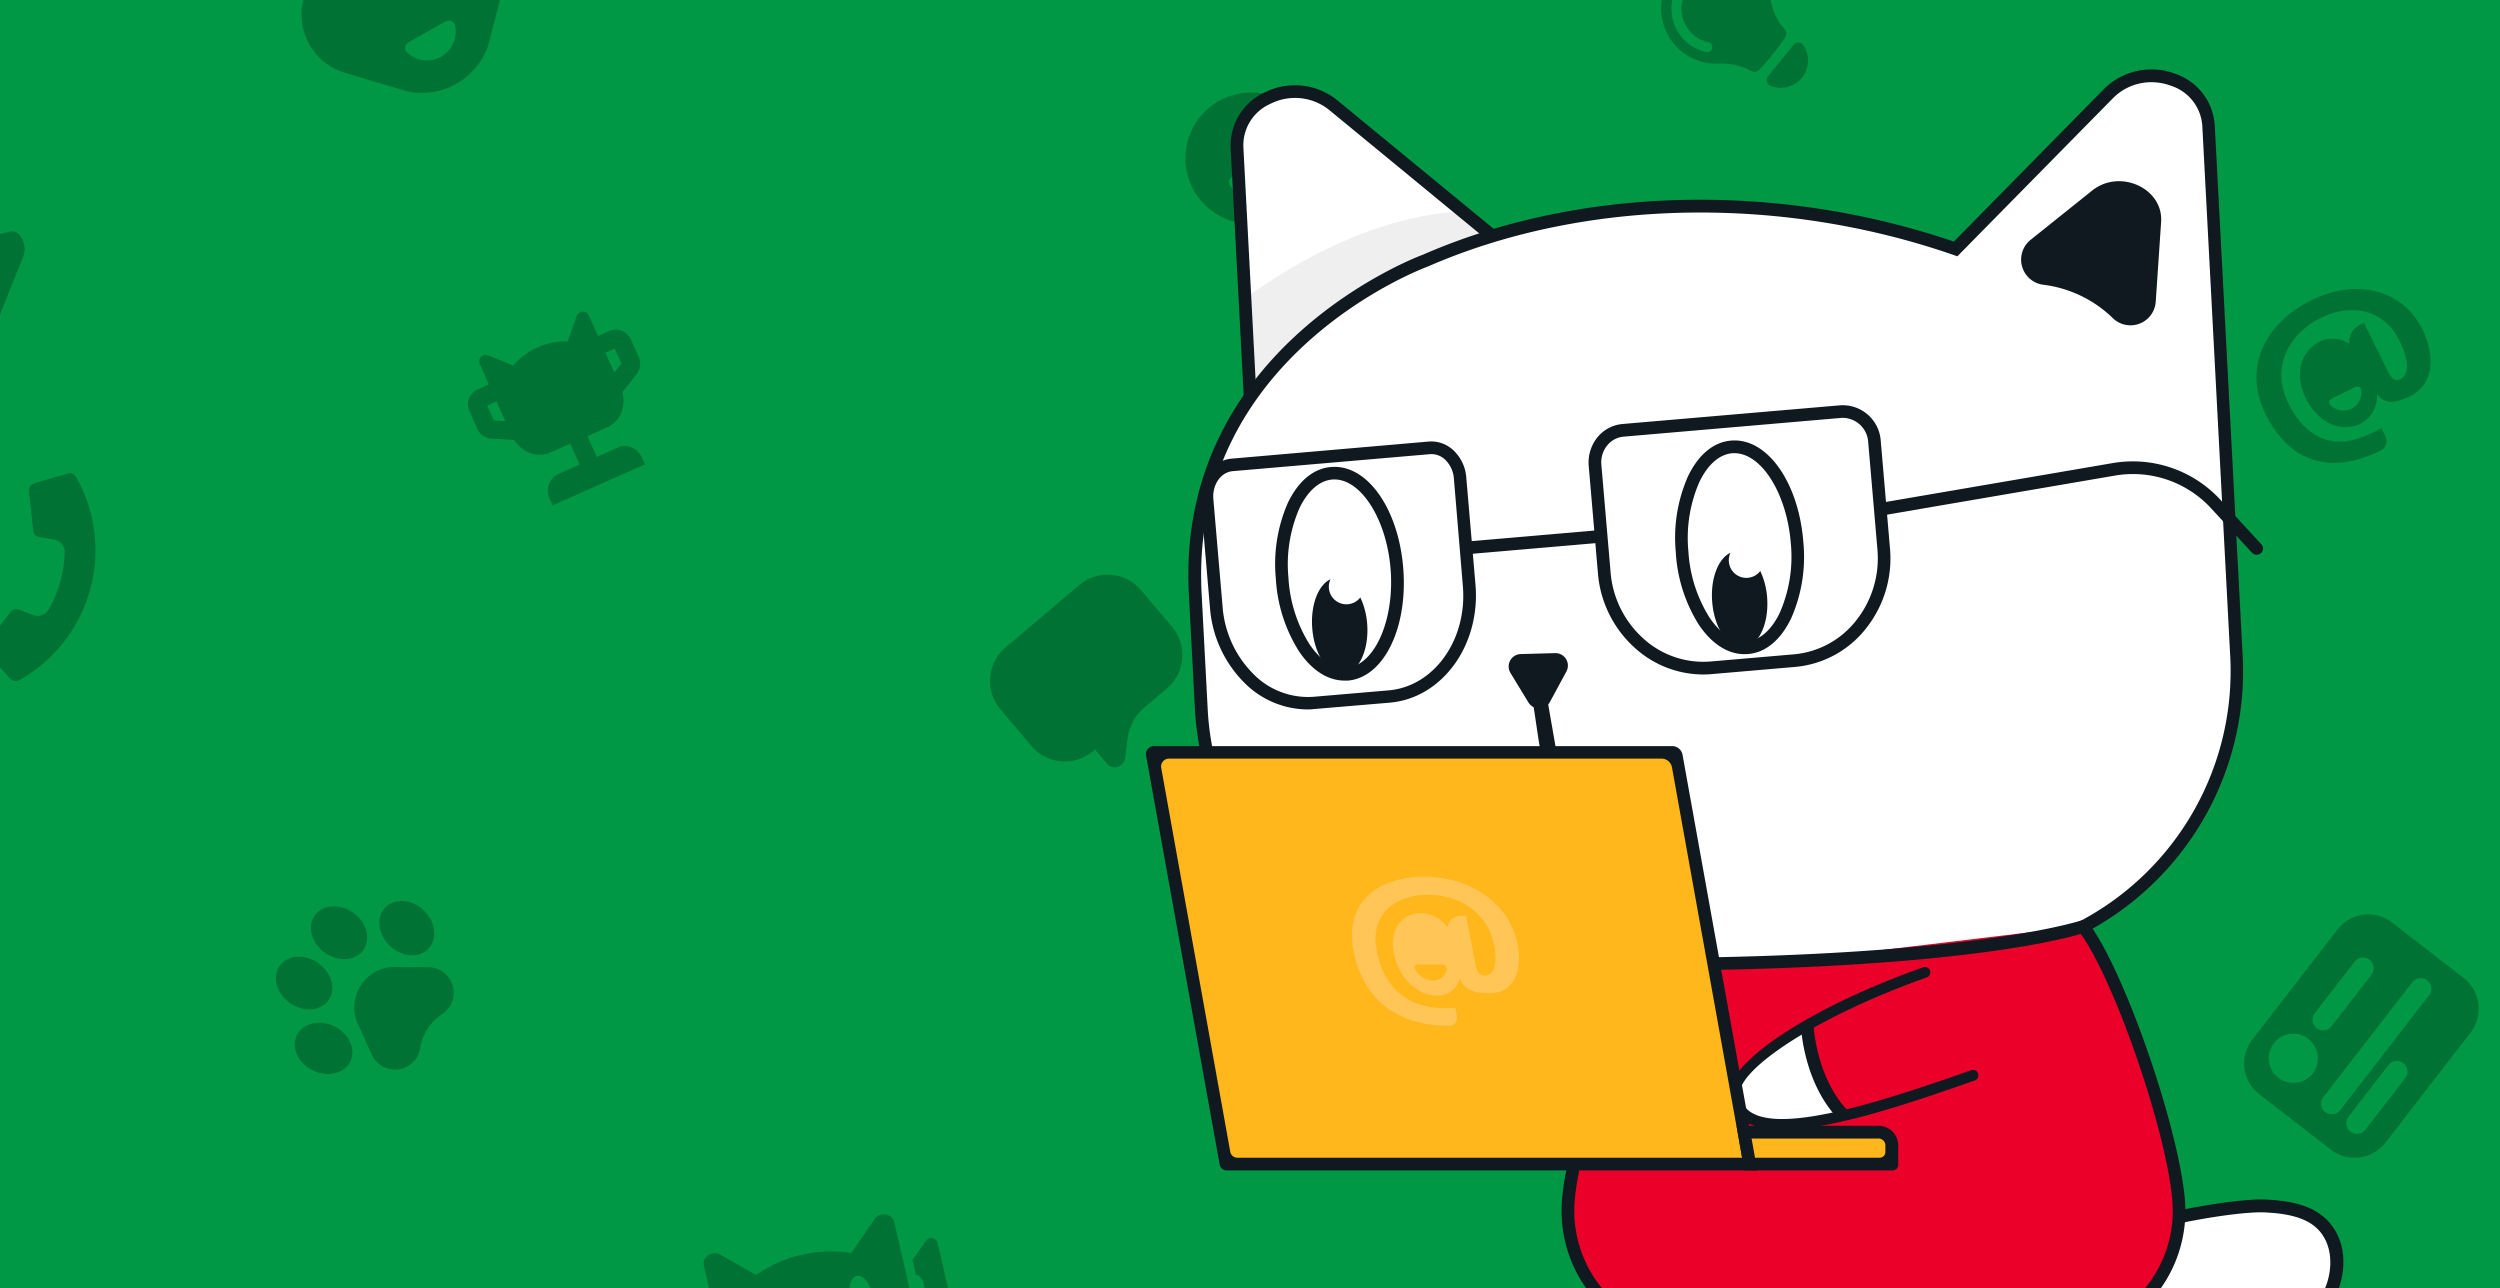 <svg xmlns="http://www.w3.org/2000/svg" viewBox="0 0 557.13 287.07"><rect x="0" y="0" width="557.13" height="287.07" fill="#333333" stroke="none"/><defs><clipPath id="clip-path"><path fill="none" d="M0 0h557.13v287.07H0z"/></clipPath><style>.cls-5{fill:#fff}.cls-6{fill:#101820}.cls-8{fill:#ea0029}.cls-9{fill:#ffb71b}</style></defs><g clip-path="url(#clip-path)" id="Слой_10" data-name="Слой 10"><path fill="#009845" d="M0 0h557.13v287.07H0z"/><path d="M240.53 130.38l-16.45 13.91a9.78 9.78 0 00-1.15 13.77l6.91 8.17a9.77 9.77 0 0013.77 1.15l.39-.38 2.81 3.32c1.2 1.42 3.68.54 3.93-1.39l.58-4.52a10.71 10.71 0 013.39-6.46l5.32-4.5a9.78 9.78 0 001.15-13.78l-6.91-8.16a9.77 9.77 0 00-13.74-1.13zM78.05 236.59c-1.35 2.7-5.09 3.56-8.38 1.93s-4.85-5.14-3.51-7.84 5.09-3.56 8.38-1.93 4.85 5.14 3.51 7.84zm-7.16-22c-3-2.09-6.85-1.77-8.57.7s-.67 6.18 2.34 8.27 6.85 1.78 8.57-.7.67-6.13-2.34-8.22zm24.62-3.22c2.06-2.21 1.56-6-1.12-8.52s-6.52-2.75-8.58-.54-1.55 6 1.13 8.51 6.51 2.8 8.57.6zm-14.5.27c1.72-2.48.67-6.18-2.34-8.27s-6.85-1.77-8.56.71-.67 6.17 2.34 8.26 6.84 1.83 8.55-.65zm7 3.84a9 9 0 00-8.26 12.7l3.08 6.82a5.69 5.69 0 0010.81-1.43v-.08a11.23 11.23 0 014.9-7.49 5.76 5.76 0 001.65-1.65 5.87 5.87 0 00.57-1.15 5.6 5.6 0 00.12-3.57 5.71 5.71 0 00-5.43-4.09zm106.87 56.22l-2.06 3-3.13 4.54a29.07 29.07 0 00-21.2 4.89l-4.8-2.72-3.16-1.79c-1.8-1-4.11.53-3.67 2.45l2.36 10.28 3.07 13.32.07.29a9.08 9.08 0 001.08 2.67 10.18 10.18 0 001 1.35c.18.2.36.39.55.57a10.25 10.25 0 009.6 2.8l.61-.15 15-3.45 6.21-1.43.61-.14a10.27 10.27 0 007.42-6.71 9.4 9.4 0 00.34-5.29l-.07-.29-3.07-13.32-2.37-10.27c-.46-1.92-3.22-2.3-4.39-.6zm-26.16 18.21a.18.18 0 01.05-.07l.06-.07h.06l.06-.05.09-.06.09-.06h.25a1.94 1.94 0 011.75.63l.17.17.14.15a6.26 6.26 0 011.25 2.63c.52 2.27-.11 4.36-1.41 4.66h-.85l-.1-.05-.14-.07a.42.42 0 01-.14-.09l-.1-.08h-.05l-.1-.08-.14-.12-.13-.14-.1-.12-.1-.12a1.63 1.63 0 01-.11-.17 6.42 6.42 0 01-.94-2.22 6.33 6.33 0 01-.18-1.33 5 5 0 010-.78 3.43 3.43 0 01.08-.56.5.5 0 000-.12c0-.16.09-.32.14-.46a.36.36 0 000-.09v-.08l.07-.14v-.12zM189 301.27a5.44 5.44 0 01-10.16 2.34 1.21 1.21 0 01.78-1.77l7.89-1.82a1.22 1.22 0 011.49 1.25zm3.81-8.67c-1.3.3-2.78-1.3-3.31-3.58s.11-4.37 1.41-4.66 2.78 1.3 3.3 3.57-.14 4.37-1.44 4.67zm-34.23 12.72a.84.84 0 01.54-1.22l.68-.16-2.57-11.13-.78-3.4a19.89 19.89 0 00-4.95 2.51l-3.3-1.86-2.2-1.23a1.68 1.68 0 00-2.52 1.68l1.62 7.06 2.11 9.15.05.2a6.26 6.26 0 001.8 3.16 7 7 0 006.59 1.92l.42-.09 6.12-1.41a11.33 11.33 0 01-1.71-3.53 3.79 3.79 0 01-1.94-1.65zm-5-4.21c-.9.2-1.91-.9-2.27-2.46s.07-3 1-3.21 1.91.9 2.27 2.46-.11 3-1 3.21zm55.34-24.22l1.42 6.15 1.84 8v.17a5.59 5.59 0 01-.2 3.17 6.15 6.15 0 01-4.45 4l-.36.08h-.14a11.45 11.45 0 00-.28-2.79l-.07-.28-1.44-6.39c.64-.33.92-1.48.64-2.72s-1-2.15-1.77-2.17l-.46-2-.3-1.29 1.72-2.49 1.23-1.79a1.47 1.47 0 012.62.35zm-73.19-203.1l-2.46 1.1-2-4.49a1.47 1.47 0 00-2.75 0l-.79 2.24-1.21 3.42a15.56 15.56 0 00-12.14 5.4L111 80.09l-2.21-.91a1.46 1.46 0 00-1.85 2l2 4.49-2.46 1.09a3.68 3.68 0 00-1.87 4.86l1.75 3.95a3.67 3.67 0 003.14 2.17l5.06.32a7.34 7.34 0 001.72 1.83 6.14 6.14 0 006.27 1l.36-.16 4.19-1.87 2.07 4.65-4.64 2.07a4.11 4.11 0 00-2.09 5.44l.71 1.61 20.58-9.15-.72-1.61a4.12 4.12 0 00-5.44-2.1l-4.57 2.08-2.1-4.65.64-.28 3.55-1.59.35-.15a6.13 6.13 0 003.48-5.32 7.11 7.11 0 00-.21-2.5l3.16-4a3.69 3.69 0 00.48-3.79l-1.76-3.94a3.68 3.68 0 00-4.86-1.84zm-27.16 16.58l2.08-.92 1.95 4.4-2.55-.16zM138.49 81l-1.59 2-2-4.4 2.07-.92zM372.86-5.81a12.35 12.35 0 001.46 16.91 12.24 12.24 0 008.68 3.06 13.54 13.54 0 017.19 1.64 1.55 1.55 0 001.88-.28c.95-1 2-2.15 3-3.45s2-2.54 2.73-3.69a1.55 1.55 0 00-.13-1.9A12.72 12.72 0 01394.6 0a12.29 12.29 0 00-21.74-5.8zm2.72 4.19a7.7 7.7 0 001.7 9.29 7.62 7.62 0 003.42 1.73 1.12 1.12 0 01.86 1.34 1.09 1.09 0 01-.22.46 1.13 1.13 0 01-1.11.4 9.93 9.93 0 01-4.44-2.25 10 10 0 01-2.2-12 1.11 1.11 0 011.51-.47 1.13 1.13 0 01.48 1.5zm26.29 11.68a6.08 6.08 0 01-7.31 9.06A1.37 1.37 0 01394 17l5.67-7a1.36 1.36 0 012.2.06zM2.48 51.6L-3 52.72l.75-13.8A2.22 2.22 0 00-5 36.62l-7.88 1.59a2.23 2.23 0 00-1.78 2.4l1.47 14.7a3.54 3.54 0 004.22 3.11l4.36-.88.84 14.46c.36 1.77 2.1 2.31 2.69.82l2-5 1-2.56 3.29-8.18c.99-2.42-.74-5.88-2.73-5.48zm512.7 15.27c-10.37 5.1-15.42 15-10.3 25.38s14 13.9 25.64 8.17a2.37 2.37 0 001.08-3.18l-.88-1.8-2.21 1.09c-7.56 3.72-14.23 2.07-18.58-6.76-4-8.09.37-15.52 7.22-18.89 7.22-3.56 14.32-1.61 17.56 5 2.24 4.57 2.19 7.48.3 8.55-1.3.59-2 .13-2.92-1.78l-5.27-10.7-.91.45a4.26 4.26 0 00-2.36 4.23 6.65 6.65 0 00-6.62-.51C513.14 78 511 83 513.86 88.77S522 96.39 526 94.44a6.85 6.85 0 003.7-6.65c1.61 2.13 3.58 2.37 7.51.44 4.94-2.43 5.69-8.57 2.6-14.86-4.43-8.9-14.64-11.37-24.63-6.5zm11 20a4 4 0 01-6.86 3.38.89.89 0 01.27-1.4l5.32-2.62a.89.89 0 011.3.65zM15 105.54l-7.32 2.15a1.74 1.74 0 00-1.23 1.83l.94 8.67a1.71 1.71 0 001.41 1.5l3.3.58a2.75 2.75 0 012.31 2.73 26.55 26.55 0 01-3.6 12.87 2.76 2.76 0 01-3.39 1.19l-3.12-1.18a1.71 1.71 0 00-2 .55l-5.3 6.92a1.72 1.72 0 00.09 2.21l5.15 5.64a1.7 1.7 0 002.11.34A33.17 33.17 0 0017 106.35a1.72 1.72 0 00-2-.81zm87-126.02c-6.68-1.31-13 3.16-14.74 9.77L86.8-9l-.22.84-.83-.24L84-8.89c-6.54-1.95-13.65 1.14-16 7.53a13.57 13.57 0 008.82 17.58l11.31 3.36 2.75.82a15.57 15.57 0 0010.78-1.71 15.59 15.59 0 007-8.14l.84-3.17 2.94-11.19A13.56 13.56 0 00102-20.48zm-.58 26.16a6.43 6.43 0 01-10.73 6A1.43 1.43 0 0191 9.45l8.33-4.69a1.43 1.43 0 012.09.92zm265.46 216.24l3.66 16.55a1.71 1.71 0 01-1.29 2l-5.52 1.21a1.69 1.69 0 01-2-1.29l-3.65-16.54a1.69 1.69 0 011.29-2l5.51-1.22a1.7 1.7 0 012 1.29zm25.66-3.11a5.08 5.08 0 00.59-3.68 4.22 4.22 0 00-5-3.1l-8.42 1.86c1-1.49 1-4.31-.29-6.43l-1.77-2.87a6.16 6.16 0 00-2.39-2.29c-2.09-1.06-4.3-.23-4.46 2.44l-.72 12.2a6.43 6.43 0 01-1 3.1l-.06.09a.87.87 0 00-.12.65l3.26 14.73a.83.83 0 001 .65 11.38 11.38 0 013.89.31 20 20 0 008.72.37h.2c2.95-.65 6.43-1.45 7.39-3.78a3.78 3.78 0 00-.26-3.17 5.59 5.59 0 000-5.41 5.89 5.89 0 00-.56-5.67zm128.39-11.68l-19 24.55a8.68 8.68 0 001.55 12.17l15.95 12.34a8.68 8.68 0 0012.17-1.55l19-24.56a8.67 8.67 0 00-1.6-12.16l-15.95-12.35a8.67 8.67 0 00-12.12 1.56zm-4.67 22a2.38 2.38 0 01-.42-3.33l8.9-11.49a2.36 2.36 0 013.32-.43 2.37 2.37 0 01.43 3.33l-8.9 11.5a2.38 2.38 0 01-3.33.42zm-9.53 3.36a5.48 5.48 0 111 7.7 5.49 5.49 0 01-1-7.67zm29.3 7.77l-8.9 11.5a2.37 2.37 0 01-3.75-2.91l8.89-11.49a2.37 2.37 0 113.76 2.9zm5.29-18.46l-19.81 25.61a2.37 2.37 0 01-3.75-2.91l19.81-25.6a2.37 2.37 0 013.75 2.9zM274.35 21.32a14.64 14.64 0 006.5 28.44l1.53 5.47a2 2 0 103.94-1.1l-1.54-5.49a14.64 14.64 0 00-10.43-27.32zM286 38.06a6.44 6.44 0 01-11.89 3.31 1.44 1.44 0 01.84-2.14l9.22-2.58a1.45 1.45 0 011.83 1.41z" fill="#007234"/><path class="cls-5" d="M471.28 274.94c11.14-3.73 27.55-6.52 33.65-6.21 5.94.3 11 1.44 13.83 5.54 3 4.37 2.39 10.77 0 15-5.48 9.48-20.76 9.15-26.3 9-19.41-.42-33.71-12.07-40-18"/><path class="cls-6" d="M495.13 299.72h-2.72c-18.18-.39-32.29-10.21-40.93-18.38l1.94-2.05c8.28 7.83 21.77 17.24 39 17.61 5.47.12 20 .42 25-8.34 2.14-3.7 2.86-9.5.1-13.44-2.18-3.12-6-4.6-12.74-4.94-5.8-.26-21.9 2.38-33.13 6.14l-.9-2.67c11.59-3.9 28.25-6.65 34.25-6.33 5.44.27 11.47 1.22 14.92 6.14 3.59 5.14 2.53 12.14 0 16.47-5.1 8.89-17.72 9.79-24.79 9.79z"/><path class="cls-5" d="M278.68 90l-3-57.17c-.55-10.44 13-16.4 21.44-9.44l37.51 30.86"/><path d="M327.27 47.2s-21.5-1.55-50.51 19.8l1 22.58 26.12-3.62 32.34-32.16z" fill="#efefef"/><path class="cls-6" d="M277.27 90.1l2.82-.15-3-57.16a10.08 10.08 0 015.91-9.6 12.16 12.16 0 0113.22 1.32l37.52 30.87 1.79-2.19L298 22.33a15 15 0 00-16.3-1.66 13 13 0 00-7.45 12.27z"/><path class="cls-5" d="M266.35 132.25c-2.88-54.81 51.29-74.18 51.29-74.18 36.48-16 80.66-15.61 118.16-2.61l34.07-34.62c7.69-7.81 21.77-3.31 22.31 7.14l6.21 118A64.8 64.8 0 01443 213.53l-112.9 5.95a64.8 64.8 0 01-62.34-61.35l-1.36-25.88"/><path class="cls-8" d="M464.17 206.34c8.6 11.1 21.45 49.78 21.45 63.54a28.42 28.42 0 01-28.42 28.42h-79.32a28.41 28.41 0 01-28.42-28.42c0-13.8 10.66-37.76 15.08-51.57"/><path class="cls-6" d="M457.2 299.71h-79.32A29.87 29.87 0 01348 269.88c0-10.38 5.66-25.73 10.64-39.27 1.72-4.67 3.35-9.09 4.52-12.73l2.69.86c-1.19 3.7-2.82 8.14-4.56 12.85-4.66 12.66-10.46 28.41-10.46 38.29a27 27 0 0027 27h79.37a27 27 0 0027-27c0-13.88-12.86-52-21.16-62.68l2.23-1.73c8.54 11 21.75 50.15 21.75 64.41a29.86 29.86 0 01-29.82 29.83z"/><path class="cls-6" d="M317.08 56.77c34.85-15.25 79-16.33 118.34-2.93l33.45-34a15 15 0 0116-3.36 13 13 0 018.69 11.42l6.21 118a65.75 65.75 0 01-35.18 62 14.23 14.23 0 00-.89-2.7 63 63 0 0033.3-59.12l-6.21-118a10.07 10.07 0 00-6.87-8.93 12.6 12.6 0 00-3.21-.76 12 12 0 00-9.81 3.47l-34.7 35.26-.84-.3c-38.87-13.47-82.66-12.51-117.22 2.6-.53.19-53.15 19.64-50.36 72.78l1.36 25.89c1.71 32.5 28.48 58.83 60.85 60l36.89-1.92a14.26 14.26 0 00-1.44 2.9L330 220.89q-2.16-.07-4.29-.3a66.66 66.66 0 01-59.41-62.39l-1.36-25.88c-2.94-55.21 51.68-75.39 52.14-75.55z"/><path class="cls-6" d="M455.37 63.46a5.65 5.65 0 01-2.86-10l13.74-11c6.18-4.93 15.87-.49 15.36 7l-1.2 17.78a5.64 5.64 0 01-9.61 3.61 26.91 26.91 0 00-15.43-7.39z"/><path class="cls-5" d="M377.1 213.8c-27.68-1.6-48.45 4.86-50.05 10.59-3.49 12.48 23.94 15.12 53.06 16.79"/><path d="M378.67 239.9c-21.64-1.27-44.64-3.3-49.73-10.42a5.28 5.28 0 01-.74-4.77c1.37-4.91 21.55-11.29 48.83-9.71a1.2 1.2 0 001.26-1.13 1.06 1.06 0 00-.1-.56 1.2 1.2 0 00-1-.71c-27.88-1.61-49.4 4.75-51.28 11.47a7.68 7.68 0 001.1 6.81c5.76 8.05 28.92 10.1 52.33 11.46a11 11 0 01-.67-2.44z"/><path class="cls-5" d="M429.31 216.39c-26.12 9.29-43.48 21.68-42.73 27.58 1.64 12.85 27.94 4.62 55.42-5.16"/><path class="cls-8" d="M404 226.77c-.77 4.21-.84 12.35 8.89 22.57 4.86 5.1 35.16-11.31 34.72-11.29S429.42 215 429 214.9s-25 11.87-25 11.87z"/><path class="cls-6" d="M440.65 238.91a1.2 1.2 0 00-1.35-.42c-20.18 7.13-41.65 13.95-49 9.44a5.28 5.28 0 01-2.54-4.11c-.65-5.06 15.87-16.87 41.62-26a1.19 1.19 0 00.72-1.53 1 1 0 00-.31-.47 1.2 1.2 0 00-1.22-.26c-26.31 9.36-44.07 21.67-43.19 28.59a7.67 7.67 0 003.66 5.85c8.24 5.05 29.5-1.6 51.05-9.22a1.19 1.19 0 00.56-1.82z"/><ellipse class="cls-5" cx="298.52" cy="127.84" rx="12.83" ry="22.46" transform="rotate(-4.24 298.512 127.775)"/><path class="cls-6" d="M299.62 151.67c-3.71 0-7.29-2.29-10.14-6.53a33.91 33.91 0 01-5.16-16.24 34 34 0 012.68-16.83c2.33-4.89 5.78-7.74 9.73-8 8-.61 15 9.4 16 22.75s-4.48 24.27-12.44 24.86zm.46-2.84l.1 1.41-.1-1.41c6.17-.46 10.68-10.45 9.83-21.83s-6.78-20.56-12.94-20.14c-2.89.21-5.52 2.49-7.4 6.43a31.18 31.18 0 00-2.44 15.4 31.12 31.12 0 004.69 14.87c2.43 3.61 5.37 5.49 8.26 5.27z"/><path class="cls-6" d="M303.15 133.14a3.91 3.91 0 01-7-2.06 3.77 3.77 0 01.37-2c-2.7 1.22-4.48 5.69-4.09 10.86.44 5.92 3.53 10.51 6.92 10.26s5.77-5.25 5.33-11.17a17 17 0 00-1.53-5.89z"/><ellipse class="cls-5" cx="387.65" cy="121.95" rx="12.83" ry="22.46" transform="rotate(-4.24 387.593 121.876)"/><path class="cls-6" d="M388.75 145.78c-3.71 0-7.29-2.3-10.14-6.53a33.92 33.92 0 01-5.16-16.25 33.93 33.93 0 012.71-16.82c2.33-4.89 5.78-7.74 9.73-8 8-.59 15 9.41 16 22.76a33.93 33.93 0 01-2.71 16.82c-2.33 4.89-5.79 7.74-9.73 8zM386.54 101h-.44c-2.89.21-5.52 2.5-7.4 6.43a31.18 31.18 0 00-2.44 15.4 31.16 31.16 0 004.74 14.84c2.43 3.61 5.39 5.46 8.26 5.27s5.52-2.5 7.39-6.43a31.07 31.07 0 002.44-15.4C398.22 110 392.55 101 386.54 101z"/><path class="cls-6" d="M392.28 127.25a3.91 3.91 0 01-7-2.06 3.77 3.77 0 01.37-2c-2.7 1.22-4.48 5.68-4.09 10.85.44 5.92 3.53 10.52 6.92 10.27s5.77-5.25 5.33-11.17a16.93 16.93 0 00-1.53-5.89zm-45.67 18.3l-7.71.21a2.77 2.77 0 00-2.28 4.22l4 6.57a2.77 2.77 0 004.79-.13l3.67-6.79a2.77 2.77 0 00-2.47-4.08z"/><path class="cls-5" d="M342.83 153.86l3.3 19.55"/><path class="cls-6" d="M344.22 153.63c.37 0 .28.16.32.26v.31l.11.61.21 1.22.42 2.44.85 4.88q.87 4.88 1.61 9.78l-3.32.56c-.61-3.25-1.18-6.5-1.69-9.77L342 159l-.4-2.44-.2-1.22-.1-.61v-.31c0-.11-.13-.19.21-.35zm35.34-3.32a22.73 22.73 0 01-15.18-5.88 25.06 25.06 0 01-8.28-16.71l-2.05-23.87a8.91 8.91 0 011.87-6.3 8.11 8.11 0 015.66-3.06l48.55-4.17a8.5 8.5 0 019 7.94l2.05 23.87a25.07 25.07 0 01-5.3 17.87 22.6 22.6 0 01-15.88 8.63l-18.5 1.59c-.65.06-1.3.09-1.94.09zm-17.74-53a5.29 5.29 0 00-3.69 2 6 6 0 00-1.26 4.29l2.05 23.88a22.24 22.24 0 007.34 14.85 19.83 19.83 0 0015 5.08l18.5-1.59a19.84 19.84 0 0013.91-7.57 22.28 22.28 0 004.71-15.88l-2.05-23.87a5.73 5.73 0 00-6-5.37zm-70.48 60.79a20 20 0 01-14.08-6 26.47 26.47 0 01-7.62-16.72l-2.05-23.87c-.41-4.77 2.67-8.94 6.87-9.3l43.94-3.81a7.21 7.21 0 015.69 2.14 9.24 9.24 0 012.67 5.85l2.05 23.87c1.16 13.51-7.41 25.32-19.11 26.33L293 158c-.58.07-1.12.1-1.66.1zM274.71 105c-2.65.23-4.58 3-4.31 6.25l2.05 23.87a23.67 23.67 0 006.79 15 17.05 17.05 0 0013.48 5.16l16.74-1.43c10.15-.87 17.57-11.32 16.54-23.28l-2-23.94a6.47 6.47 0 00-1.84-4.08 4.44 4.44 0 00-3.47-1.34z"/><path class="cls-6" transform="rotate(-4.93 341.79 120.836)" d="M326.64 119.4h30.23v2.82h-30.23z"/><path class="cls-6" d="M503.85 123.24a1.41 1.41 0 01-2-.08l-9.09-9.87a23.67 23.67 0 00-21.52-7.29l-52 8.91-.48-2.79 52-8.91a26.54 26.54 0 0124.09 8.2l9.09 9.88a1.41 1.41 0 01-.09 2z"/><path class="cls-9" d="M389.93 259.42H273.22l-16.5-91.73h116.71l16.5 91.73z"/><path class="cls-6" d="M391.62 260.83H273.38a1.61 1.61 0 01-1.58-1.32l-16.4-91.16a1.77 1.77 0 011.74-2.08h115.49a2.36 2.36 0 012.33 1.95zM275.74 258h112.5l-15.64-87a2.36 2.36 0 00-2.33-1.94H260.52a1.76 1.76 0 00-1.74 2.07l15.38 85.51a1.6 1.6 0 001.58 1.36z"/><path class="cls-9" d="M389.93 259.42h31.64v-4.17a3 3 0 00-2.94-2.95h-30z"/><path class="cls-6" d="M421.71 260.83h-33l-1.71-9.94h31.67a4.36 4.36 0 014.35 4.36v4.3a1.28 1.28 0 01-1.31 1.28zm-30.6-2.83h27.77a1.28 1.28 0 001.28-1.28v-1.47a1.53 1.53 0 00-1.53-1.53h-28.29zm-9.61-41.84l-.05-2.82c61.95-1.19 82.52-8.26 82.72-8.33l.95 2.65c-.83.34-21.04 7.34-83.62 8.5zm28.44 33.48c-7.93-8-8.57-20.39-8.6-20.91l2.82-.13c0 .12.64 11.81 7.79 19.06z"/><path d="M317.45 195.38c-10.74 0-17.85 6-15.84 16.42s9.21 16.8 21.27 16.8a1.73 1.73 0 001.79-2.14l-.34-1.8H322c-7.83 0-13.49-4-15.2-12.86-1.56-8.12 4.28-12.4 11.38-12.4 7.48 0 13.45 4.4 14.72 11 .89 4.59.09 6.92-1.9 7-1.33 0-1.84-.67-2.21-2.59l-2.07-10.75h-.94a3.12 3.12 0 00-3.23 2.48 7.78 7.78 0 00-5.9-3.05c-3.92 0-7.13 3.24-6 9s5.46 9.39 9.57 9.39a5 5 0 005.08-3.88c.92 2.37 2.66 3.35 6.73 3.35 5.12 0 7.36-4.66 6.15-11-1.73-8.88-10.38-14.97-20.73-14.97zm4.95 20.56a2.91 2.91 0 01-3.06 2.57 4.7 4.7 0 01-4-2.57.67.67 0 01.6-1h5.51a1 1 0 01.95 1z" fill="#ffc556"/></g></svg>
